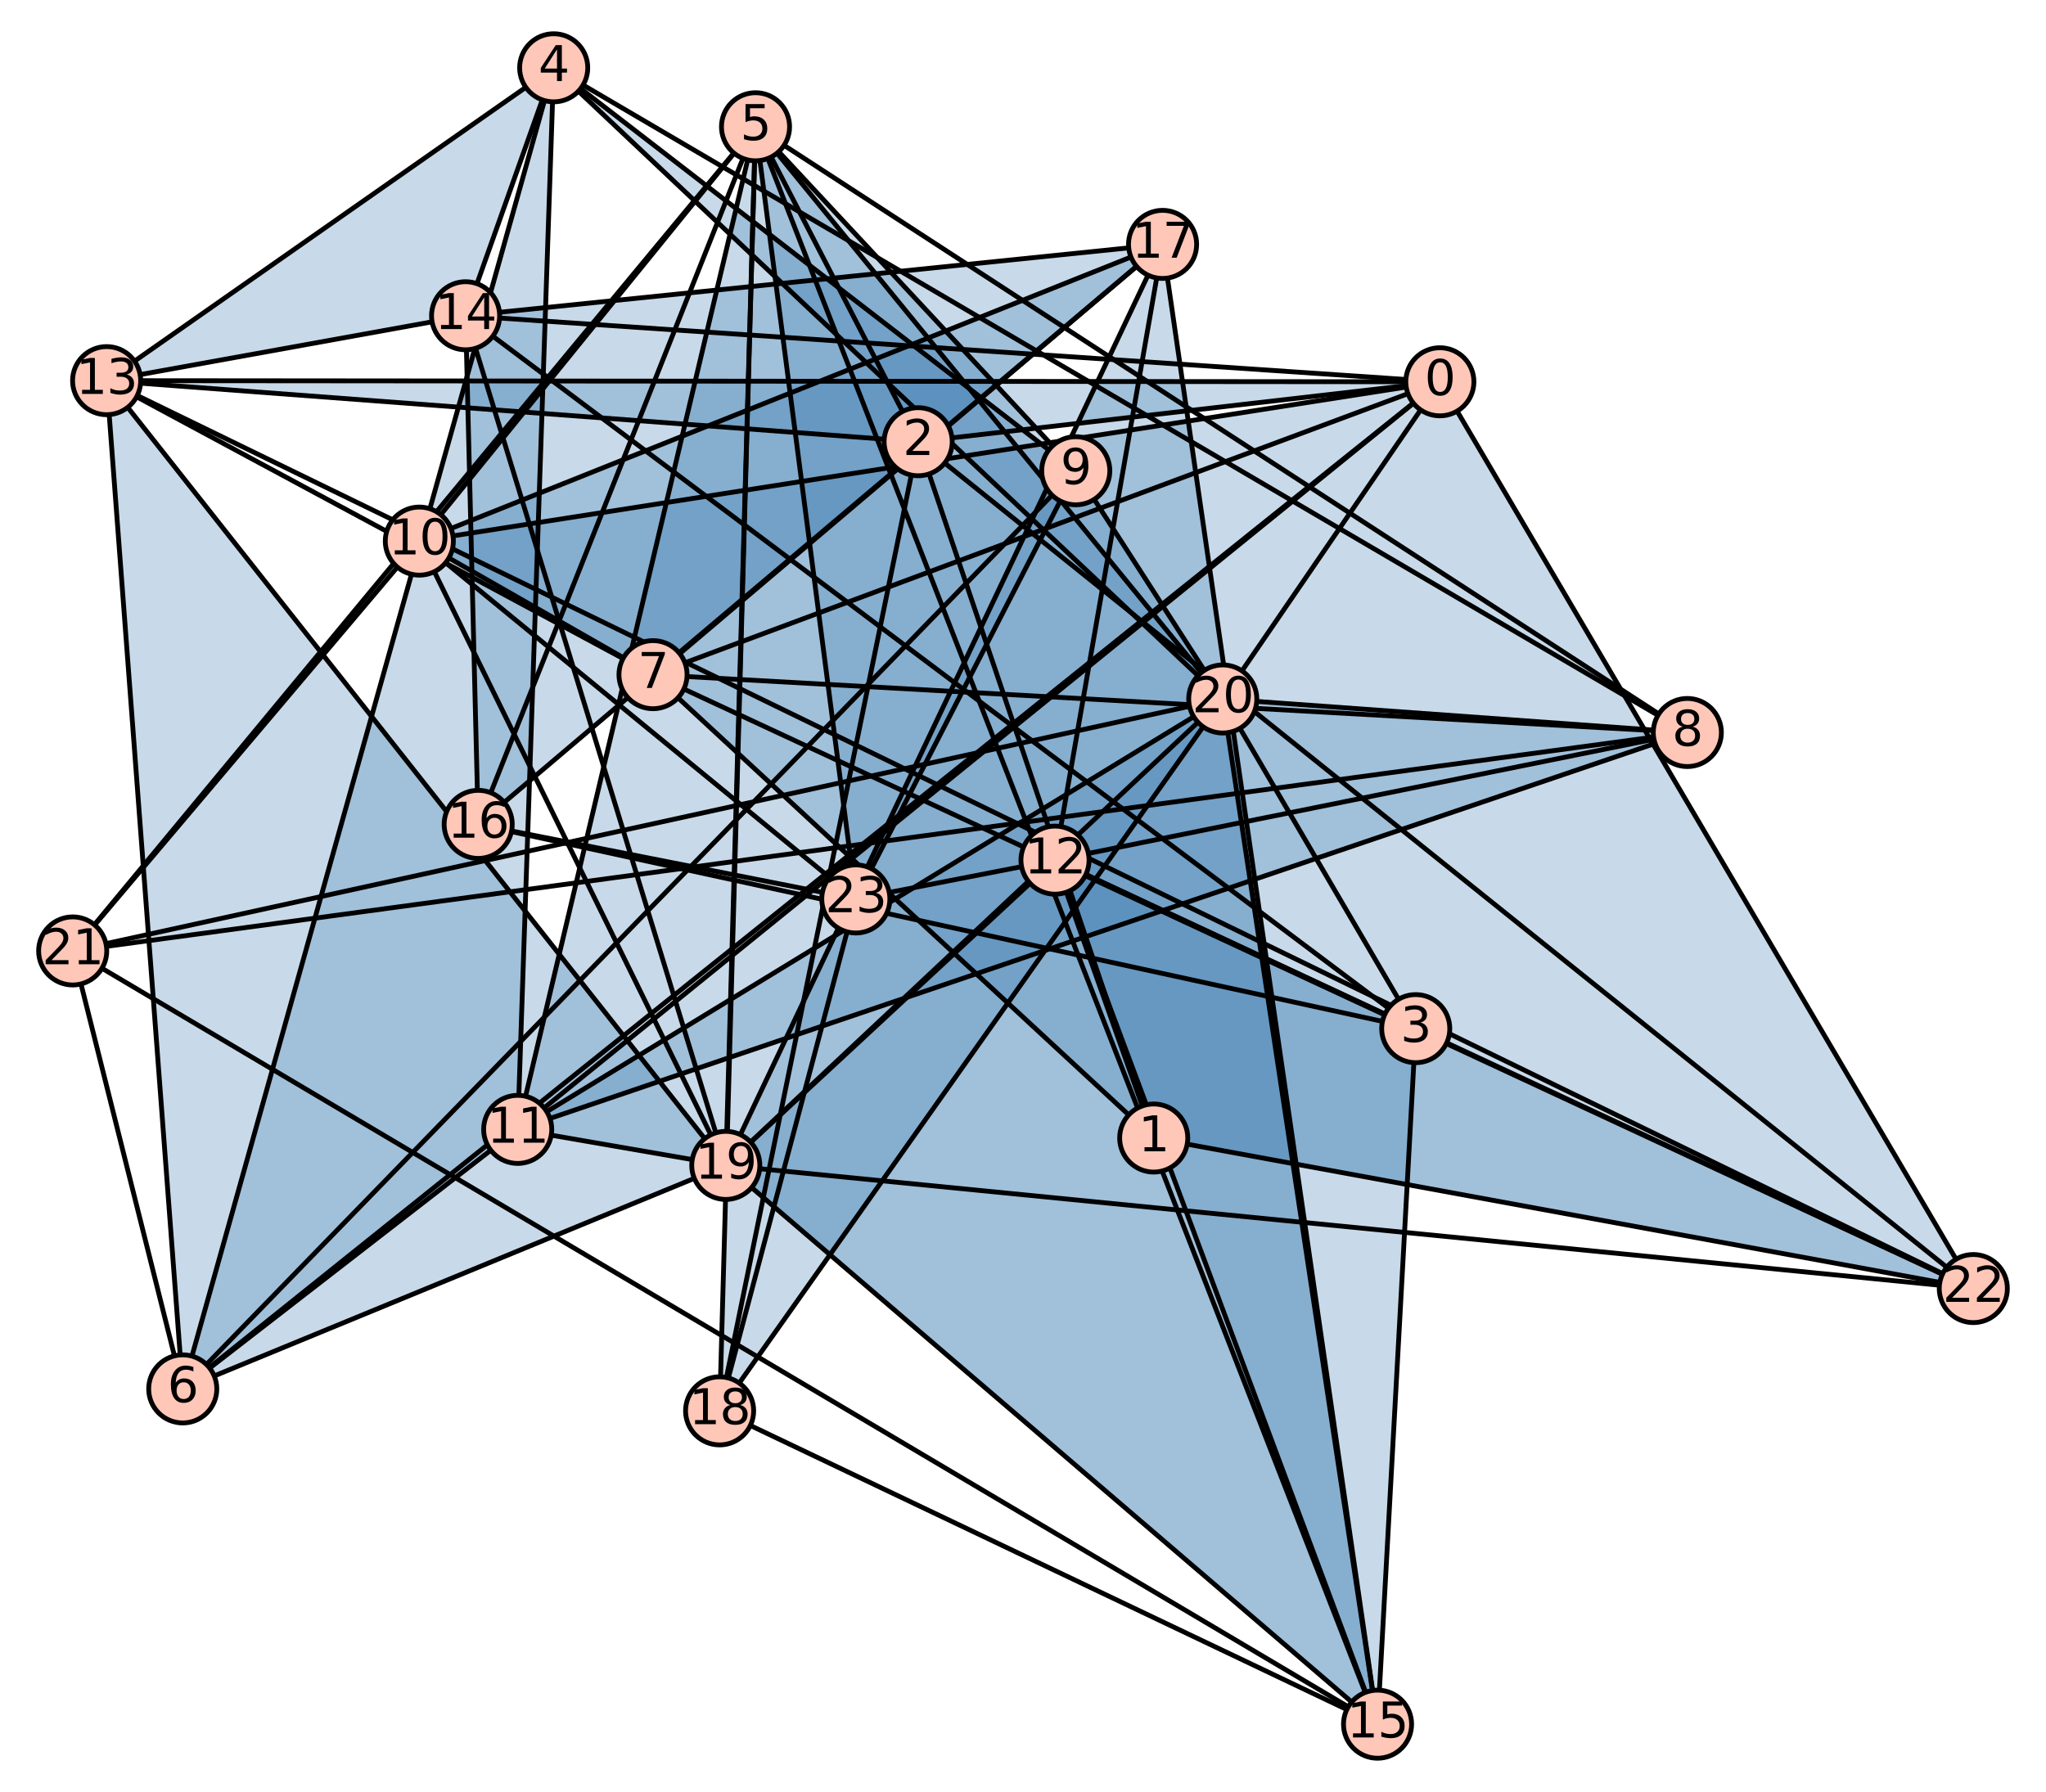 <?xml version="1.0" encoding="utf-8" standalone="no"?>
<!DOCTYPE svg PUBLIC "-//W3C//DTD SVG 1.1//EN"
  "http://www.w3.org/Graphics/SVG/1.1/DTD/svg11.dtd">
<svg xmlns:xlink="http://www.w3.org/1999/xlink" width="424.8pt" height="372.12pt" viewBox="0 0 424.8 372.12" xmlns="http://www.w3.org/2000/svg" version="1.1">
 <defs>
  <style type="text/css">*{stroke-linejoin: round; stroke-linecap: butt}</style>
 </defs>
 <g id="figure_1">
  <g id="patch_1">
   <path d="M 0 372.12 
L 424.8 372.12 
L 424.8 0 
L 0 0 
z
" style="fill: #ffffff"/>
  </g>
  <g id="axes_1">
   <g id="patch_2">
    <path d="M 7.2 364.92 
L 417.6 364.92 
L 417.6 7.2 
L 7.2 7.2 
z
" style="fill: #ffffff"/>
   </g>
   <g id="patch_3">
    <path d="M 37.943 288.417 
L 22.139 79.045 
L 150.692 242.003 
z
" clip-path="url(#p82682f8276)" style="fill: #4682b4; opacity: 0.3"/>
   </g>
   <g id="patch_4">
    <path d="M 135.582 140.101 
L 87.064 112.366 
L 241.38 50.751 
z
" clip-path="url(#p82682f8276)" style="fill: #4682b4; opacity: 0.3"/>
   </g>
   <g id="patch_5">
    <path d="M 298.949 79.282 
L 135.582 140.101 
L 87.064 112.366 
z
" clip-path="url(#p82682f8276)" style="fill: #4682b4; opacity: 0.3"/>
   </g>
   <g id="patch_6">
    <path d="M 156.866 26.325 
L 87.064 112.366 
L 15.092 197.471 
z
" clip-path="url(#p82682f8276)" style="fill: #4682b4; opacity: 0.3"/>
   </g>
   <g id="patch_7">
    <path d="M 298.949 79.282 
L 135.582 140.101 
L 409.708 267.581 
z
" clip-path="url(#p82682f8276)" style="fill: #4682b4; opacity: 0.3"/>
   </g>
   <g id="patch_8">
    <path d="M 239.54 236.32 
L 135.582 140.101 
L 409.708 267.581 
z
" clip-path="url(#p82682f8276)" style="fill: #4682b4; opacity: 0.3"/>
   </g>
   <g id="patch_9">
    <path d="M 286.013 358.041 
L 150.692 242.003 
L 253.874 145.149 
z
" clip-path="url(#p82682f8276)" style="fill: #4682b4; opacity: 0.3"/>
   </g>
   <g id="patch_10">
    <path d="M 156.866 26.325 
L 107.488 234.527 
L 150.692 242.003 
z
" clip-path="url(#p82682f8276)" style="fill: #4682b4; opacity: 0.3"/>
   </g>
   <g id="patch_11">
    <path d="M 350.331 152.111 
L 107.488 234.527 
L 253.874 145.149 
z
" clip-path="url(#p82682f8276)" style="fill: #4682b4; opacity: 0.3"/>
   </g>
   <g id="patch_12">
    <path d="M 286.013 358.041 
L 241.38 50.751 
L 150.692 242.003 
z
" clip-path="url(#p82682f8276)" style="fill: #4682b4; opacity: 0.3"/>
   </g>
   <g id="patch_13">
    <path d="M 298.949 79.282 
L 190.634 91.728 
L 22.139 79.045 
z
" clip-path="url(#p82682f8276)" style="fill: #4682b4; opacity: 0.3"/>
   </g>
   <g id="patch_14">
    <path d="M 114.961 14.079 
L 223.356 97.756 
L 253.874 145.149 
z
" clip-path="url(#p82682f8276)" style="fill: #4682b4; opacity: 0.3"/>
   </g>
   <g id="patch_15">
    <path d="M 156.866 26.325 
L 149.409 292.977 
L 253.874 145.149 
z
" clip-path="url(#p82682f8276)" style="fill: #4682b4; opacity: 0.3"/>
   </g>
   <g id="patch_16">
    <path d="M 114.961 14.079 
L 22.139 79.045 
L 96.667 65.569 
z
" clip-path="url(#p82682f8276)" style="fill: #4682b4; opacity: 0.3"/>
   </g>
   <g id="patch_17">
    <path d="M 96.667 65.569 
L 99.287 171.19 
L 241.38 50.751 
z
" clip-path="url(#p82682f8276)" style="fill: #4682b4; opacity: 0.3"/>
   </g>
   <g id="patch_18">
    <path d="M 114.961 14.079 
L 37.943 288.417 
L 107.488 234.527 
z
" clip-path="url(#p82682f8276)" style="fill: #4682b4; opacity: 0.3"/>
   </g>
   <g id="patch_19">
    <path d="M 156.866 26.325 
L 223.356 97.756 
L 177.69 186.672 
z
" clip-path="url(#p82682f8276)" style="fill: #4682b4; opacity: 0.3"/>
   </g>
   <g id="patch_20">
    <path d="M 293.942 213.607 
L 219.044 178.615 
L 286.013 358.041 
z
" clip-path="url(#p82682f8276)" style="fill: #4682b4; opacity: 0.3"/>
   </g>
   <g id="patch_21">
    <path d="M 239.54 236.32 
L 219.044 178.615 
L 409.708 267.581 
z
" clip-path="url(#p82682f8276)" style="fill: #4682b4; opacity: 0.3"/>
   </g>
   <g id="matplotlib.axis_1"/>
   <g id="matplotlib.axis_2"/>
   <g id="line2d_1">
    <path d="M 298.949 79.282 
L 190.634 91.728 
" clip-path="url(#p82682f8276)" style="fill: none; stroke: #000000; stroke-linecap: square"/>
   </g>
   <g id="line2d_2">
    <path d="M 298.949 79.282 
L 253.874 145.149 
" clip-path="url(#p82682f8276)" style="fill: none; stroke: #000000; stroke-linecap: square"/>
   </g>
   <g id="line2d_3">
    <path d="M 298.949 79.282 
L 409.708 267.581 
" clip-path="url(#p82682f8276)" style="fill: none; stroke: #000000; stroke-linecap: square"/>
   </g>
   <g id="line2d_4">
    <path d="M 298.949 79.282 
L 37.943 288.417 
" clip-path="url(#p82682f8276)" style="fill: none; stroke: #000000; stroke-linecap: square"/>
   </g>
   <g id="line2d_5">
    <path d="M 298.949 79.282 
L 135.582 140.101 
" clip-path="url(#p82682f8276)" style="fill: none; stroke: #000000; stroke-linecap: square"/>
   </g>
   <g id="line2d_6">
    <path d="M 298.949 79.282 
L 87.064 112.366 
" clip-path="url(#p82682f8276)" style="fill: none; stroke: #000000; stroke-linecap: square"/>
   </g>
   <g id="line2d_7">
    <path d="M 298.949 79.282 
L 107.488 234.527 
" clip-path="url(#p82682f8276)" style="fill: none; stroke: #000000; stroke-linecap: square"/>
   </g>
   <g id="line2d_8">
    <path d="M 298.949 79.282 
L 22.139 79.045 
" clip-path="url(#p82682f8276)" style="fill: none; stroke: #000000; stroke-linecap: square"/>
   </g>
   <g id="line2d_9">
    <path d="M 298.949 79.282 
L 96.667 65.569 
" clip-path="url(#p82682f8276)" style="fill: none; stroke: #000000; stroke-linecap: square"/>
   </g>
   <g id="line2d_10">
    <path d="M 239.54 236.32 
L 190.634 91.728 
" clip-path="url(#p82682f8276)" style="fill: none; stroke: #000000; stroke-linecap: square"/>
   </g>
   <g id="line2d_11">
    <path d="M 239.54 236.32 
L 409.708 267.581 
" clip-path="url(#p82682f8276)" style="fill: none; stroke: #000000; stroke-linecap: square"/>
   </g>
   <g id="line2d_12">
    <path d="M 239.54 236.32 
L 135.582 140.101 
" clip-path="url(#p82682f8276)" style="fill: none; stroke: #000000; stroke-linecap: square"/>
   </g>
   <g id="line2d_13">
    <path d="M 239.54 236.32 
L 219.044 178.615 
" clip-path="url(#p82682f8276)" style="fill: none; stroke: #000000; stroke-linecap: square"/>
   </g>
   <g id="line2d_14">
    <path d="M 190.634 91.728 
L 149.409 292.977 
" clip-path="url(#p82682f8276)" style="fill: none; stroke: #000000; stroke-linecap: square"/>
   </g>
   <g id="line2d_15">
    <path d="M 190.634 91.728 
L 156.866 26.325 
" clip-path="url(#p82682f8276)" style="fill: none; stroke: #000000; stroke-linecap: square"/>
   </g>
   <g id="line2d_16">
    <path d="M 190.634 91.728 
L 409.708 267.581 
" clip-path="url(#p82682f8276)" style="fill: none; stroke: #000000; stroke-linecap: square"/>
   </g>
   <g id="line2d_17">
    <path d="M 190.634 91.728 
L 22.139 79.045 
" clip-path="url(#p82682f8276)" style="fill: none; stroke: #000000; stroke-linecap: square"/>
   </g>
   <g id="line2d_18">
    <path d="M 293.942 213.607 
L 99.287 171.19 
" clip-path="url(#p82682f8276)" style="fill: none; stroke: #000000; stroke-linecap: square"/>
   </g>
   <g id="line2d_19">
    <path d="M 293.942 213.607 
L 253.874 145.149 
" clip-path="url(#p82682f8276)" style="fill: none; stroke: #000000; stroke-linecap: square"/>
   </g>
   <g id="line2d_20">
    <path d="M 293.942 213.607 
L 219.044 178.615 
" clip-path="url(#p82682f8276)" style="fill: none; stroke: #000000; stroke-linecap: square"/>
   </g>
   <g id="line2d_21">
    <path d="M 293.942 213.607 
L 96.667 65.569 
" clip-path="url(#p82682f8276)" style="fill: none; stroke: #000000; stroke-linecap: square"/>
   </g>
   <g id="line2d_22">
    <path d="M 293.942 213.607 
L 286.013 358.041 
" clip-path="url(#p82682f8276)" style="fill: none; stroke: #000000; stroke-linecap: square"/>
   </g>
   <g id="line2d_23">
    <path d="M 114.961 14.079 
L 253.874 145.149 
" clip-path="url(#p82682f8276)" style="fill: none; stroke: #000000; stroke-linecap: square"/>
   </g>
   <g id="line2d_24">
    <path d="M 114.961 14.079 
L 37.943 288.417 
" clip-path="url(#p82682f8276)" style="fill: none; stroke: #000000; stroke-linecap: square"/>
   </g>
   <g id="line2d_25">
    <path d="M 114.961 14.079 
L 350.331 152.111 
" clip-path="url(#p82682f8276)" style="fill: none; stroke: #000000; stroke-linecap: square"/>
   </g>
   <g id="line2d_26">
    <path d="M 114.961 14.079 
L 223.356 97.756 
" clip-path="url(#p82682f8276)" style="fill: none; stroke: #000000; stroke-linecap: square"/>
   </g>
   <g id="line2d_27">
    <path d="M 114.961 14.079 
L 107.488 234.527 
" clip-path="url(#p82682f8276)" style="fill: none; stroke: #000000; stroke-linecap: square"/>
   </g>
   <g id="line2d_28">
    <path d="M 114.961 14.079 
L 22.139 79.045 
" clip-path="url(#p82682f8276)" style="fill: none; stroke: #000000; stroke-linecap: square"/>
   </g>
   <g id="line2d_29">
    <path d="M 114.961 14.079 
L 96.667 65.569 
" clip-path="url(#p82682f8276)" style="fill: none; stroke: #000000; stroke-linecap: square"/>
   </g>
   <g id="line2d_30">
    <path d="M 156.866 26.325 
L 99.287 171.19 
" clip-path="url(#p82682f8276)" style="fill: none; stroke: #000000; stroke-linecap: square"/>
   </g>
   <g id="line2d_31">
    <path d="M 156.866 26.325 
L 149.409 292.977 
" clip-path="url(#p82682f8276)" style="fill: none; stroke: #000000; stroke-linecap: square"/>
   </g>
   <g id="line2d_32">
    <path d="M 156.866 26.325 
L 150.692 242.003 
" clip-path="url(#p82682f8276)" style="fill: none; stroke: #000000; stroke-linecap: square"/>
   </g>
   <g id="line2d_33">
    <path d="M 156.866 26.325 
L 253.874 145.149 
" clip-path="url(#p82682f8276)" style="fill: none; stroke: #000000; stroke-linecap: square"/>
   </g>
   <g id="line2d_34">
    <path d="M 156.866 26.325 
L 15.092 197.471 
" clip-path="url(#p82682f8276)" style="fill: none; stroke: #000000; stroke-linecap: square"/>
   </g>
   <g id="line2d_35">
    <path d="M 156.866 26.325 
L 177.69 186.672 
" clip-path="url(#p82682f8276)" style="fill: none; stroke: #000000; stroke-linecap: square"/>
   </g>
   <g id="line2d_36">
    <path d="M 156.866 26.325 
L 350.331 152.111 
" clip-path="url(#p82682f8276)" style="fill: none; stroke: #000000; stroke-linecap: square"/>
   </g>
   <g id="line2d_37">
    <path d="M 156.866 26.325 
L 223.356 97.756 
" clip-path="url(#p82682f8276)" style="fill: none; stroke: #000000; stroke-linecap: square"/>
   </g>
   <g id="line2d_38">
    <path d="M 156.866 26.325 
L 87.064 112.366 
" clip-path="url(#p82682f8276)" style="fill: none; stroke: #000000; stroke-linecap: square"/>
   </g>
   <g id="line2d_39">
    <path d="M 156.866 26.325 
L 107.488 234.527 
" clip-path="url(#p82682f8276)" style="fill: none; stroke: #000000; stroke-linecap: square"/>
   </g>
   <g id="line2d_40">
    <path d="M 156.866 26.325 
L 286.013 358.041 
" clip-path="url(#p82682f8276)" style="fill: none; stroke: #000000; stroke-linecap: square"/>
   </g>
   <g id="line2d_41">
    <path d="M 37.943 288.417 
L 150.692 242.003 
" clip-path="url(#p82682f8276)" style="fill: none; stroke: #000000; stroke-linecap: square"/>
   </g>
   <g id="line2d_42">
    <path d="M 37.943 288.417 
L 15.092 197.471 
" clip-path="url(#p82682f8276)" style="fill: none; stroke: #000000; stroke-linecap: square"/>
   </g>
   <g id="line2d_43">
    <path d="M 37.943 288.417 
L 223.356 97.756 
" clip-path="url(#p82682f8276)" style="fill: none; stroke: #000000; stroke-linecap: square"/>
   </g>
   <g id="line2d_44">
    <path d="M 37.943 288.417 
L 107.488 234.527 
" clip-path="url(#p82682f8276)" style="fill: none; stroke: #000000; stroke-linecap: square"/>
   </g>
   <g id="line2d_45">
    <path d="M 37.943 288.417 
L 22.139 79.045 
" clip-path="url(#p82682f8276)" style="fill: none; stroke: #000000; stroke-linecap: square"/>
   </g>
   <g id="line2d_46">
    <path d="M 135.582 140.101 
L 241.38 50.751 
" clip-path="url(#p82682f8276)" style="fill: none; stroke: #000000; stroke-linecap: square"/>
   </g>
   <g id="line2d_47">
    <path d="M 135.582 140.101 
L 409.708 267.581 
" clip-path="url(#p82682f8276)" style="fill: none; stroke: #000000; stroke-linecap: square"/>
   </g>
   <g id="line2d_48">
    <path d="M 135.582 140.101 
L 350.331 152.111 
" clip-path="url(#p82682f8276)" style="fill: none; stroke: #000000; stroke-linecap: square"/>
   </g>
   <g id="line2d_49">
    <path d="M 135.582 140.101 
L 87.064 112.366 
" clip-path="url(#p82682f8276)" style="fill: none; stroke: #000000; stroke-linecap: square"/>
   </g>
   <g id="line2d_50">
    <path d="M 135.582 140.101 
L 22.139 79.045 
" clip-path="url(#p82682f8276)" style="fill: none; stroke: #000000; stroke-linecap: square"/>
   </g>
   <g id="line2d_51">
    <path d="M 350.331 152.111 
L 253.874 145.149 
" clip-path="url(#p82682f8276)" style="fill: none; stroke: #000000; stroke-linecap: square"/>
   </g>
   <g id="line2d_52">
    <path d="M 350.331 152.111 
L 15.092 197.471 
" clip-path="url(#p82682f8276)" style="fill: none; stroke: #000000; stroke-linecap: square"/>
   </g>
   <g id="line2d_53">
    <path d="M 350.331 152.111 
L 107.488 234.527 
" clip-path="url(#p82682f8276)" style="fill: none; stroke: #000000; stroke-linecap: square"/>
   </g>
   <g id="line2d_54">
    <path d="M 350.331 152.111 
L 219.044 178.615 
" clip-path="url(#p82682f8276)" style="fill: none; stroke: #000000; stroke-linecap: square"/>
   </g>
   <g id="line2d_55">
    <path d="M 223.356 97.756 
L 253.874 145.149 
" clip-path="url(#p82682f8276)" style="fill: none; stroke: #000000; stroke-linecap: square"/>
   </g>
   <g id="line2d_56">
    <path d="M 223.356 97.756 
L 177.69 186.672 
" clip-path="url(#p82682f8276)" style="fill: none; stroke: #000000; stroke-linecap: square"/>
   </g>
   <g id="line2d_57">
    <path d="M 87.064 112.366 
L 241.38 50.751 
" clip-path="url(#p82682f8276)" style="fill: none; stroke: #000000; stroke-linecap: square"/>
   </g>
   <g id="line2d_58">
    <path d="M 87.064 112.366 
L 150.692 242.003 
" clip-path="url(#p82682f8276)" style="fill: none; stroke: #000000; stroke-linecap: square"/>
   </g>
   <g id="line2d_59">
    <path d="M 87.064 112.366 
L 15.092 197.471 
" clip-path="url(#p82682f8276)" style="fill: none; stroke: #000000; stroke-linecap: square"/>
   </g>
   <g id="line2d_60">
    <path d="M 87.064 112.366 
L 177.69 186.672 
" clip-path="url(#p82682f8276)" style="fill: none; stroke: #000000; stroke-linecap: square"/>
   </g>
   <g id="line2d_61">
    <path d="M 107.488 234.527 
L 150.692 242.003 
" clip-path="url(#p82682f8276)" style="fill: none; stroke: #000000; stroke-linecap: square"/>
   </g>
   <g id="line2d_62">
    <path d="M 107.488 234.527 
L 253.874 145.149 
" clip-path="url(#p82682f8276)" style="fill: none; stroke: #000000; stroke-linecap: square"/>
   </g>
   <g id="line2d_63">
    <path d="M 219.044 178.615 
L 241.38 50.751 
" clip-path="url(#p82682f8276)" style="fill: none; stroke: #000000; stroke-linecap: square"/>
   </g>
   <g id="line2d_64">
    <path d="M 219.044 178.615 
L 150.692 242.003 
" clip-path="url(#p82682f8276)" style="fill: none; stroke: #000000; stroke-linecap: square"/>
   </g>
   <g id="line2d_65">
    <path d="M 219.044 178.615 
L 409.708 267.581 
" clip-path="url(#p82682f8276)" style="fill: none; stroke: #000000; stroke-linecap: square"/>
   </g>
   <g id="line2d_66">
    <path d="M 219.044 178.615 
L 177.69 186.672 
" clip-path="url(#p82682f8276)" style="fill: none; stroke: #000000; stroke-linecap: square"/>
   </g>
   <g id="line2d_67">
    <path d="M 219.044 178.615 
L 286.013 358.041 
" clip-path="url(#p82682f8276)" style="fill: none; stroke: #000000; stroke-linecap: square"/>
   </g>
   <g id="line2d_68">
    <path d="M 22.139 79.045 
L 150.692 242.003 
" clip-path="url(#p82682f8276)" style="fill: none; stroke: #000000; stroke-linecap: square"/>
   </g>
   <g id="line2d_69">
    <path d="M 22.139 79.045 
L 409.708 267.581 
" clip-path="url(#p82682f8276)" style="fill: none; stroke: #000000; stroke-linecap: square"/>
   </g>
   <g id="line2d_70">
    <path d="M 22.139 79.045 
L 96.667 65.569 
" clip-path="url(#p82682f8276)" style="fill: none; stroke: #000000; stroke-linecap: square"/>
   </g>
   <g id="line2d_71">
    <path d="M 96.667 65.569 
L 99.287 171.19 
" clip-path="url(#p82682f8276)" style="fill: none; stroke: #000000; stroke-linecap: square"/>
   </g>
   <g id="line2d_72">
    <path d="M 96.667 65.569 
L 241.38 50.751 
" clip-path="url(#p82682f8276)" style="fill: none; stroke: #000000; stroke-linecap: square"/>
   </g>
   <g id="line2d_73">
    <path d="M 96.667 65.569 
L 150.692 242.003 
" clip-path="url(#p82682f8276)" style="fill: none; stroke: #000000; stroke-linecap: square"/>
   </g>
   <g id="line2d_74">
    <path d="M 286.013 358.041 
L 241.38 50.751 
" clip-path="url(#p82682f8276)" style="fill: none; stroke: #000000; stroke-linecap: square"/>
   </g>
   <g id="line2d_75">
    <path d="M 286.013 358.041 
L 149.409 292.977 
" clip-path="url(#p82682f8276)" style="fill: none; stroke: #000000; stroke-linecap: square"/>
   </g>
   <g id="line2d_76">
    <path d="M 286.013 358.041 
L 150.692 242.003 
" clip-path="url(#p82682f8276)" style="fill: none; stroke: #000000; stroke-linecap: square"/>
   </g>
   <g id="line2d_77">
    <path d="M 286.013 358.041 
L 253.874 145.149 
" clip-path="url(#p82682f8276)" style="fill: none; stroke: #000000; stroke-linecap: square"/>
   </g>
   <g id="line2d_78">
    <path d="M 286.013 358.041 
L 15.092 197.471 
" clip-path="url(#p82682f8276)" style="fill: none; stroke: #000000; stroke-linecap: square"/>
   </g>
   <g id="line2d_79">
    <path d="M 99.287 171.19 
L 241.38 50.751 
" clip-path="url(#p82682f8276)" style="fill: none; stroke: #000000; stroke-linecap: square"/>
   </g>
   <g id="line2d_80">
    <path d="M 99.287 171.19 
L 177.69 186.672 
" clip-path="url(#p82682f8276)" style="fill: none; stroke: #000000; stroke-linecap: square"/>
   </g>
   <g id="line2d_81">
    <path d="M 241.38 50.751 
L 150.692 242.003 
" clip-path="url(#p82682f8276)" style="fill: none; stroke: #000000; stroke-linecap: square"/>
   </g>
   <g id="line2d_82">
    <path d="M 149.409 292.977 
L 253.874 145.149 
" clip-path="url(#p82682f8276)" style="fill: none; stroke: #000000; stroke-linecap: square"/>
   </g>
   <g id="line2d_83">
    <path d="M 149.409 292.977 
L 177.69 186.672 
" clip-path="url(#p82682f8276)" style="fill: none; stroke: #000000; stroke-linecap: square"/>
   </g>
   <g id="line2d_84">
    <path d="M 150.692 242.003 
L 253.874 145.149 
" clip-path="url(#p82682f8276)" style="fill: none; stroke: #000000; stroke-linecap: square"/>
   </g>
   <g id="line2d_85">
    <path d="M 150.692 242.003 
L 409.708 267.581 
" clip-path="url(#p82682f8276)" style="fill: none; stroke: #000000; stroke-linecap: square"/>
   </g>
   <g id="line2d_86">
    <path d="M 253.874 145.149 
L 15.092 197.471 
" clip-path="url(#p82682f8276)" style="fill: none; stroke: #000000; stroke-linecap: square"/>
   </g>
   <g id="PathCollection_1">
    <defs>
     <path id="mdc20338ac7" d="M 0 7.071 
C 1.875 7.071 3.674 6.326 5 5 
C 6.326 3.674 7.071 1.875 7.071 0 
C 7.071 -1.875 6.326 -3.674 5 -5 
C 3.674 -6.326 1.875 -7.071 0 -7.071 
C -1.875 -7.071 -3.674 -6.326 -5 -5 
C -6.326 -3.674 -7.071 -1.875 -7.071 0 
C -7.071 1.875 -6.326 3.674 -5 5 
C -3.674 6.326 -1.875 7.071 0 7.071 
z
" style="stroke: #000000"/>
    </defs>
    <g>
     <use xlink:href="#mdc20338ac7" x="298.949" y="79.282" style="fill: #fec7b8; stroke: #000000"/>
     <use xlink:href="#mdc20338ac7" x="239.54" y="236.32" style="fill: #fec7b8; stroke: #000000"/>
     <use xlink:href="#mdc20338ac7" x="190.634" y="91.728" style="fill: #fec7b8; stroke: #000000"/>
     <use xlink:href="#mdc20338ac7" x="293.942" y="213.607" style="fill: #fec7b8; stroke: #000000"/>
     <use xlink:href="#mdc20338ac7" x="114.961" y="14.079" style="fill: #fec7b8; stroke: #000000"/>
     <use xlink:href="#mdc20338ac7" x="156.866" y="26.325" style="fill: #fec7b8; stroke: #000000"/>
     <use xlink:href="#mdc20338ac7" x="37.943" y="288.417" style="fill: #fec7b8; stroke: #000000"/>
     <use xlink:href="#mdc20338ac7" x="135.582" y="140.101" style="fill: #fec7b8; stroke: #000000"/>
     <use xlink:href="#mdc20338ac7" x="350.331" y="152.111" style="fill: #fec7b8; stroke: #000000"/>
     <use xlink:href="#mdc20338ac7" x="223.356" y="97.756" style="fill: #fec7b8; stroke: #000000"/>
     <use xlink:href="#mdc20338ac7" x="87.064" y="112.366" style="fill: #fec7b8; stroke: #000000"/>
     <use xlink:href="#mdc20338ac7" x="107.488" y="234.527" style="fill: #fec7b8; stroke: #000000"/>
     <use xlink:href="#mdc20338ac7" x="219.044" y="178.615" style="fill: #fec7b8; stroke: #000000"/>
     <use xlink:href="#mdc20338ac7" x="22.139" y="79.045" style="fill: #fec7b8; stroke: #000000"/>
     <use xlink:href="#mdc20338ac7" x="96.667" y="65.569" style="fill: #fec7b8; stroke: #000000"/>
     <use xlink:href="#mdc20338ac7" x="286.013" y="358.041" style="fill: #fec7b8; stroke: #000000"/>
     <use xlink:href="#mdc20338ac7" x="99.287" y="171.19" style="fill: #fec7b8; stroke: #000000"/>
     <use xlink:href="#mdc20338ac7" x="241.38" y="50.751" style="fill: #fec7b8; stroke: #000000"/>
     <use xlink:href="#mdc20338ac7" x="149.409" y="292.977" style="fill: #fec7b8; stroke: #000000"/>
     <use xlink:href="#mdc20338ac7" x="150.692" y="242.003" style="fill: #fec7b8; stroke: #000000"/>
     <use xlink:href="#mdc20338ac7" x="253.874" y="145.149" style="fill: #fec7b8; stroke: #000000"/>
     <use xlink:href="#mdc20338ac7" x="15.092" y="197.471" style="fill: #fec7b8; stroke: #000000"/>
     <use xlink:href="#mdc20338ac7" x="409.708" y="267.581" style="fill: #fec7b8; stroke: #000000"/>
     <use xlink:href="#mdc20338ac7" x="177.69" y="186.672" style="fill: #fec7b8; stroke: #000000"/>
    </g>
   </g>
   <g id="text_1">
    <!-- 0 -->
    <g transform="translate(295.768 82.041) scale(0.1 -0.1)">
     <defs>
      <path id="DejaVuSans-30" d="M 2034 4250 
Q 1547 4250 1301 3770 
Q 1056 3291 1056 2328 
Q 1056 1369 1301 889 
Q 1547 409 2034 409 
Q 2525 409 2770 889 
Q 3016 1369 3016 2328 
Q 3016 3291 2770 3770 
Q 2525 4250 2034 4250 
z
M 2034 4750 
Q 2819 4750 3233 4129 
Q 3647 3509 3647 2328 
Q 3647 1150 3233 529 
Q 2819 -91 2034 -91 
Q 1250 -91 836 529 
Q 422 1150 422 2328 
Q 422 3509 836 4129 
Q 1250 4750 2034 4750 
z
" transform="scale(0.016)"/>
     </defs>
     <use xlink:href="#DejaVuSans-30"/>
    </g>
   </g>
   <g id="text_2">
    <!-- 1 -->
    <g transform="translate(236.358 239.08) scale(0.1 -0.1)">
     <defs>
      <path id="DejaVuSans-31" d="M 794 531 
L 1825 531 
L 1825 4091 
L 703 3866 
L 703 4441 
L 1819 4666 
L 2450 4666 
L 2450 531 
L 3481 531 
L 3481 0 
L 794 0 
L 794 531 
z
" transform="scale(0.016)"/>
     </defs>
     <use xlink:href="#DejaVuSans-31"/>
    </g>
   </g>
   <g id="text_3">
    <!-- 2 -->
    <g transform="translate(187.453 94.488) scale(0.1 -0.1)">
     <defs>
      <path id="DejaVuSans-32" d="M 1228 531 
L 3431 531 
L 3431 0 
L 469 0 
L 469 531 
Q 828 903 1448 1529 
Q 2069 2156 2228 2338 
Q 2531 2678 2651 2914 
Q 2772 3150 2772 3378 
Q 2772 3750 2511 3984 
Q 2250 4219 1831 4219 
Q 1534 4219 1204 4116 
Q 875 4013 500 3803 
L 500 4441 
Q 881 4594 1212 4672 
Q 1544 4750 1819 4750 
Q 2544 4750 2975 4387 
Q 3406 4025 3406 3419 
Q 3406 3131 3298 2873 
Q 3191 2616 2906 2266 
Q 2828 2175 2409 1742 
Q 1991 1309 1228 531 
z
" transform="scale(0.016)"/>
     </defs>
     <use xlink:href="#DejaVuSans-32"/>
    </g>
   </g>
   <g id="text_4">
    <!-- 3 -->
    <g transform="translate(290.761 216.366) scale(0.1 -0.1)">
     <defs>
      <path id="DejaVuSans-33" d="M 2597 2516 
Q 3050 2419 3304 2112 
Q 3559 1806 3559 1356 
Q 3559 666 3084 287 
Q 2609 -91 1734 -91 
Q 1441 -91 1130 -33 
Q 819 25 488 141 
L 488 750 
Q 750 597 1062 519 
Q 1375 441 1716 441 
Q 2309 441 2620 675 
Q 2931 909 2931 1356 
Q 2931 1769 2642 2001 
Q 2353 2234 1838 2234 
L 1294 2234 
L 1294 2753 
L 1863 2753 
Q 2328 2753 2575 2939 
Q 2822 3125 2822 3475 
Q 2822 3834 2567 4026 
Q 2313 4219 1838 4219 
Q 1578 4219 1281 4162 
Q 984 4106 628 3988 
L 628 4550 
Q 988 4650 1302 4700 
Q 1616 4750 1894 4750 
Q 2613 4750 3031 4423 
Q 3450 4097 3450 3541 
Q 3450 3153 3228 2886 
Q 3006 2619 2597 2516 
z
" transform="scale(0.016)"/>
     </defs>
     <use xlink:href="#DejaVuSans-33"/>
    </g>
   </g>
   <g id="text_5">
    <!-- 4 -->
    <g transform="translate(111.78 16.839) scale(0.1 -0.1)">
     <defs>
      <path id="DejaVuSans-34" d="M 2419 4116 
L 825 1625 
L 2419 1625 
L 2419 4116 
z
M 2253 4666 
L 3047 4666 
L 3047 1625 
L 3713 1625 
L 3713 1100 
L 3047 1100 
L 3047 0 
L 2419 0 
L 2419 1100 
L 313 1100 
L 313 1709 
L 2253 4666 
z
" transform="scale(0.016)"/>
     </defs>
     <use xlink:href="#DejaVuSans-34"/>
    </g>
   </g>
   <g id="text_6">
    <!-- 5 -->
    <g transform="translate(153.685 29.084) scale(0.1 -0.1)">
     <defs>
      <path id="DejaVuSans-35" d="M 691 4666 
L 3169 4666 
L 3169 4134 
L 1269 4134 
L 1269 2991 
Q 1406 3038 1543 3061 
Q 1681 3084 1819 3084 
Q 2600 3084 3056 2656 
Q 3513 2228 3513 1497 
Q 3513 744 3044 326 
Q 2575 -91 1722 -91 
Q 1428 -91 1123 -41 
Q 819 9 494 109 
L 494 744 
Q 775 591 1075 516 
Q 1375 441 1709 441 
Q 2250 441 2565 725 
Q 2881 1009 2881 1497 
Q 2881 1984 2565 2268 
Q 2250 2553 1709 2553 
Q 1456 2553 1204 2497 
Q 953 2441 691 2322 
L 691 4666 
z
" transform="scale(0.016)"/>
     </defs>
     <use xlink:href="#DejaVuSans-35"/>
    </g>
   </g>
   <g id="text_7">
    <!-- 6 -->
    <g transform="translate(34.761 291.176) scale(0.1 -0.1)">
     <defs>
      <path id="DejaVuSans-36" d="M 2113 2584 
Q 1688 2584 1439 2293 
Q 1191 2003 1191 1497 
Q 1191 994 1439 701 
Q 1688 409 2113 409 
Q 2538 409 2786 701 
Q 3034 994 3034 1497 
Q 3034 2003 2786 2293 
Q 2538 2584 2113 2584 
z
M 3366 4563 
L 3366 3988 
Q 3128 4100 2886 4159 
Q 2644 4219 2406 4219 
Q 1781 4219 1451 3797 
Q 1122 3375 1075 2522 
Q 1259 2794 1537 2939 
Q 1816 3084 2150 3084 
Q 2853 3084 3261 2657 
Q 3669 2231 3669 1497 
Q 3669 778 3244 343 
Q 2819 -91 2113 -91 
Q 1303 -91 875 529 
Q 447 1150 447 2328 
Q 447 3434 972 4092 
Q 1497 4750 2381 4750 
Q 2619 4750 2861 4703 
Q 3103 4656 3366 4563 
z
" transform="scale(0.016)"/>
     </defs>
     <use xlink:href="#DejaVuSans-36"/>
    </g>
   </g>
   <g id="text_8">
    <!-- 7 -->
    <g transform="translate(132.401 142.861) scale(0.1 -0.1)">
     <defs>
      <path id="DejaVuSans-37" d="M 525 4666 
L 3525 4666 
L 3525 4397 
L 1831 0 
L 1172 0 
L 2766 4134 
L 525 4134 
L 525 4666 
z
" transform="scale(0.016)"/>
     </defs>
     <use xlink:href="#DejaVuSans-37"/>
    </g>
   </g>
   <g id="text_9">
    <!-- 8 -->
    <g transform="translate(347.149 154.87) scale(0.1 -0.1)">
     <defs>
      <path id="DejaVuSans-38" d="M 2034 2216 
Q 1584 2216 1326 1975 
Q 1069 1734 1069 1313 
Q 1069 891 1326 650 
Q 1584 409 2034 409 
Q 2484 409 2743 651 
Q 3003 894 3003 1313 
Q 3003 1734 2745 1975 
Q 2488 2216 2034 2216 
z
M 1403 2484 
Q 997 2584 770 2862 
Q 544 3141 544 3541 
Q 544 4100 942 4425 
Q 1341 4750 2034 4750 
Q 2731 4750 3128 4425 
Q 3525 4100 3525 3541 
Q 3525 3141 3298 2862 
Q 3072 2584 2669 2484 
Q 3125 2378 3379 2068 
Q 3634 1759 3634 1313 
Q 3634 634 3220 271 
Q 2806 -91 2034 -91 
Q 1263 -91 848 271 
Q 434 634 434 1313 
Q 434 1759 690 2068 
Q 947 2378 1403 2484 
z
M 1172 3481 
Q 1172 3119 1398 2916 
Q 1625 2713 2034 2713 
Q 2441 2713 2670 2916 
Q 2900 3119 2900 3481 
Q 2900 3844 2670 4047 
Q 2441 4250 2034 4250 
Q 1625 4250 1398 4047 
Q 1172 3844 1172 3481 
z
" transform="scale(0.016)"/>
     </defs>
     <use xlink:href="#DejaVuSans-38"/>
    </g>
   </g>
   <g id="text_10">
    <!-- 9 -->
    <g transform="translate(220.175 100.515) scale(0.1 -0.1)">
     <defs>
      <path id="DejaVuSans-39" d="M 703 97 
L 703 672 
Q 941 559 1184 500 
Q 1428 441 1663 441 
Q 2288 441 2617 861 
Q 2947 1281 2994 2138 
Q 2813 1869 2534 1725 
Q 2256 1581 1919 1581 
Q 1219 1581 811 2004 
Q 403 2428 403 3163 
Q 403 3881 828 4315 
Q 1253 4750 1959 4750 
Q 2769 4750 3195 4129 
Q 3622 3509 3622 2328 
Q 3622 1225 3098 567 
Q 2575 -91 1691 -91 
Q 1453 -91 1209 -44 
Q 966 3 703 97 
z
M 1959 2075 
Q 2384 2075 2632 2365 
Q 2881 2656 2881 3163 
Q 2881 3666 2632 3958 
Q 2384 4250 1959 4250 
Q 1534 4250 1286 3958 
Q 1038 3666 1038 3163 
Q 1038 2656 1286 2365 
Q 1534 2075 1959 2075 
z
" transform="scale(0.016)"/>
     </defs>
     <use xlink:href="#DejaVuSans-39"/>
    </g>
   </g>
   <g id="text_11">
    <!-- 10 -->
    <g transform="translate(80.701 115.125) scale(0.1 -0.1)">
     <use xlink:href="#DejaVuSans-31"/>
     <use xlink:href="#DejaVuSans-30" x="63.623"/>
    </g>
   </g>
   <g id="text_12">
    <!-- 11 -->
    <g transform="translate(101.126 237.287) scale(0.1 -0.1)">
     <use xlink:href="#DejaVuSans-31"/>
     <use xlink:href="#DejaVuSans-31" x="63.623"/>
    </g>
   </g>
   <g id="text_13">
    <!-- 12 -->
    <g transform="translate(212.681 181.374) scale(0.1 -0.1)">
     <use xlink:href="#DejaVuSans-31"/>
     <use xlink:href="#DejaVuSans-32" x="63.623"/>
    </g>
   </g>
   <g id="text_14">
    <!-- 13 -->
    <g transform="translate(15.777 81.804) scale(0.1 -0.1)">
     <use xlink:href="#DejaVuSans-31"/>
     <use xlink:href="#DejaVuSans-33" x="63.623"/>
    </g>
   </g>
   <g id="text_15">
    <!-- 14 -->
    <g transform="translate(90.305 68.329) scale(0.1 -0.1)">
     <use xlink:href="#DejaVuSans-31"/>
     <use xlink:href="#DejaVuSans-34" x="63.623"/>
    </g>
   </g>
   <g id="text_16">
    <!-- 15 -->
    <g transform="translate(279.65 360.801) scale(0.1 -0.1)">
     <use xlink:href="#DejaVuSans-31"/>
     <use xlink:href="#DejaVuSans-35" x="63.623"/>
    </g>
   </g>
   <g id="text_17">
    <!-- 16 -->
    <g transform="translate(92.924 173.95) scale(0.1 -0.1)">
     <use xlink:href="#DejaVuSans-31"/>
     <use xlink:href="#DejaVuSans-36" x="63.623"/>
    </g>
   </g>
   <g id="text_18">
    <!-- 17 -->
    <g transform="translate(235.017 53.511) scale(0.1 -0.1)">
     <use xlink:href="#DejaVuSans-31"/>
     <use xlink:href="#DejaVuSans-37" x="63.623"/>
    </g>
   </g>
   <g id="text_19">
    <!-- 18 -->
    <g transform="translate(143.046 295.737) scale(0.1 -0.1)">
     <use xlink:href="#DejaVuSans-31"/>
     <use xlink:href="#DejaVuSans-38" x="63.623"/>
    </g>
   </g>
   <g id="text_20">
    <!-- 19 -->
    <g transform="translate(144.329 244.762) scale(0.1 -0.1)">
     <use xlink:href="#DejaVuSans-31"/>
     <use xlink:href="#DejaVuSans-39" x="63.623"/>
    </g>
   </g>
   <g id="text_21">
    <!-- 20 -->
    <g transform="translate(247.512 147.908) scale(0.1 -0.1)">
     <use xlink:href="#DejaVuSans-32"/>
     <use xlink:href="#DejaVuSans-30" x="63.623"/>
    </g>
   </g>
   <g id="text_22">
    <!-- 21 -->
    <g transform="translate(8.73 200.23) scale(0.1 -0.1)">
     <use xlink:href="#DejaVuSans-32"/>
     <use xlink:href="#DejaVuSans-31" x="63.623"/>
    </g>
   </g>
   <g id="text_23">
    <!-- 22 -->
    <g transform="translate(403.345 270.34) scale(0.1 -0.1)">
     <use xlink:href="#DejaVuSans-32"/>
     <use xlink:href="#DejaVuSans-32" x="63.623"/>
    </g>
   </g>
   <g id="text_24">
    <!-- 23 -->
    <g transform="translate(171.327 189.432) scale(0.1 -0.1)">
     <use xlink:href="#DejaVuSans-32"/>
     <use xlink:href="#DejaVuSans-33" x="63.623"/>
    </g>
   </g>
  </g>
 </g>
 <defs>
  <clipPath id="p82682f8276">
   <rect x="7.2" y="7.2" width="410.4" height="357.72"/>
  </clipPath>
 </defs>
</svg>
